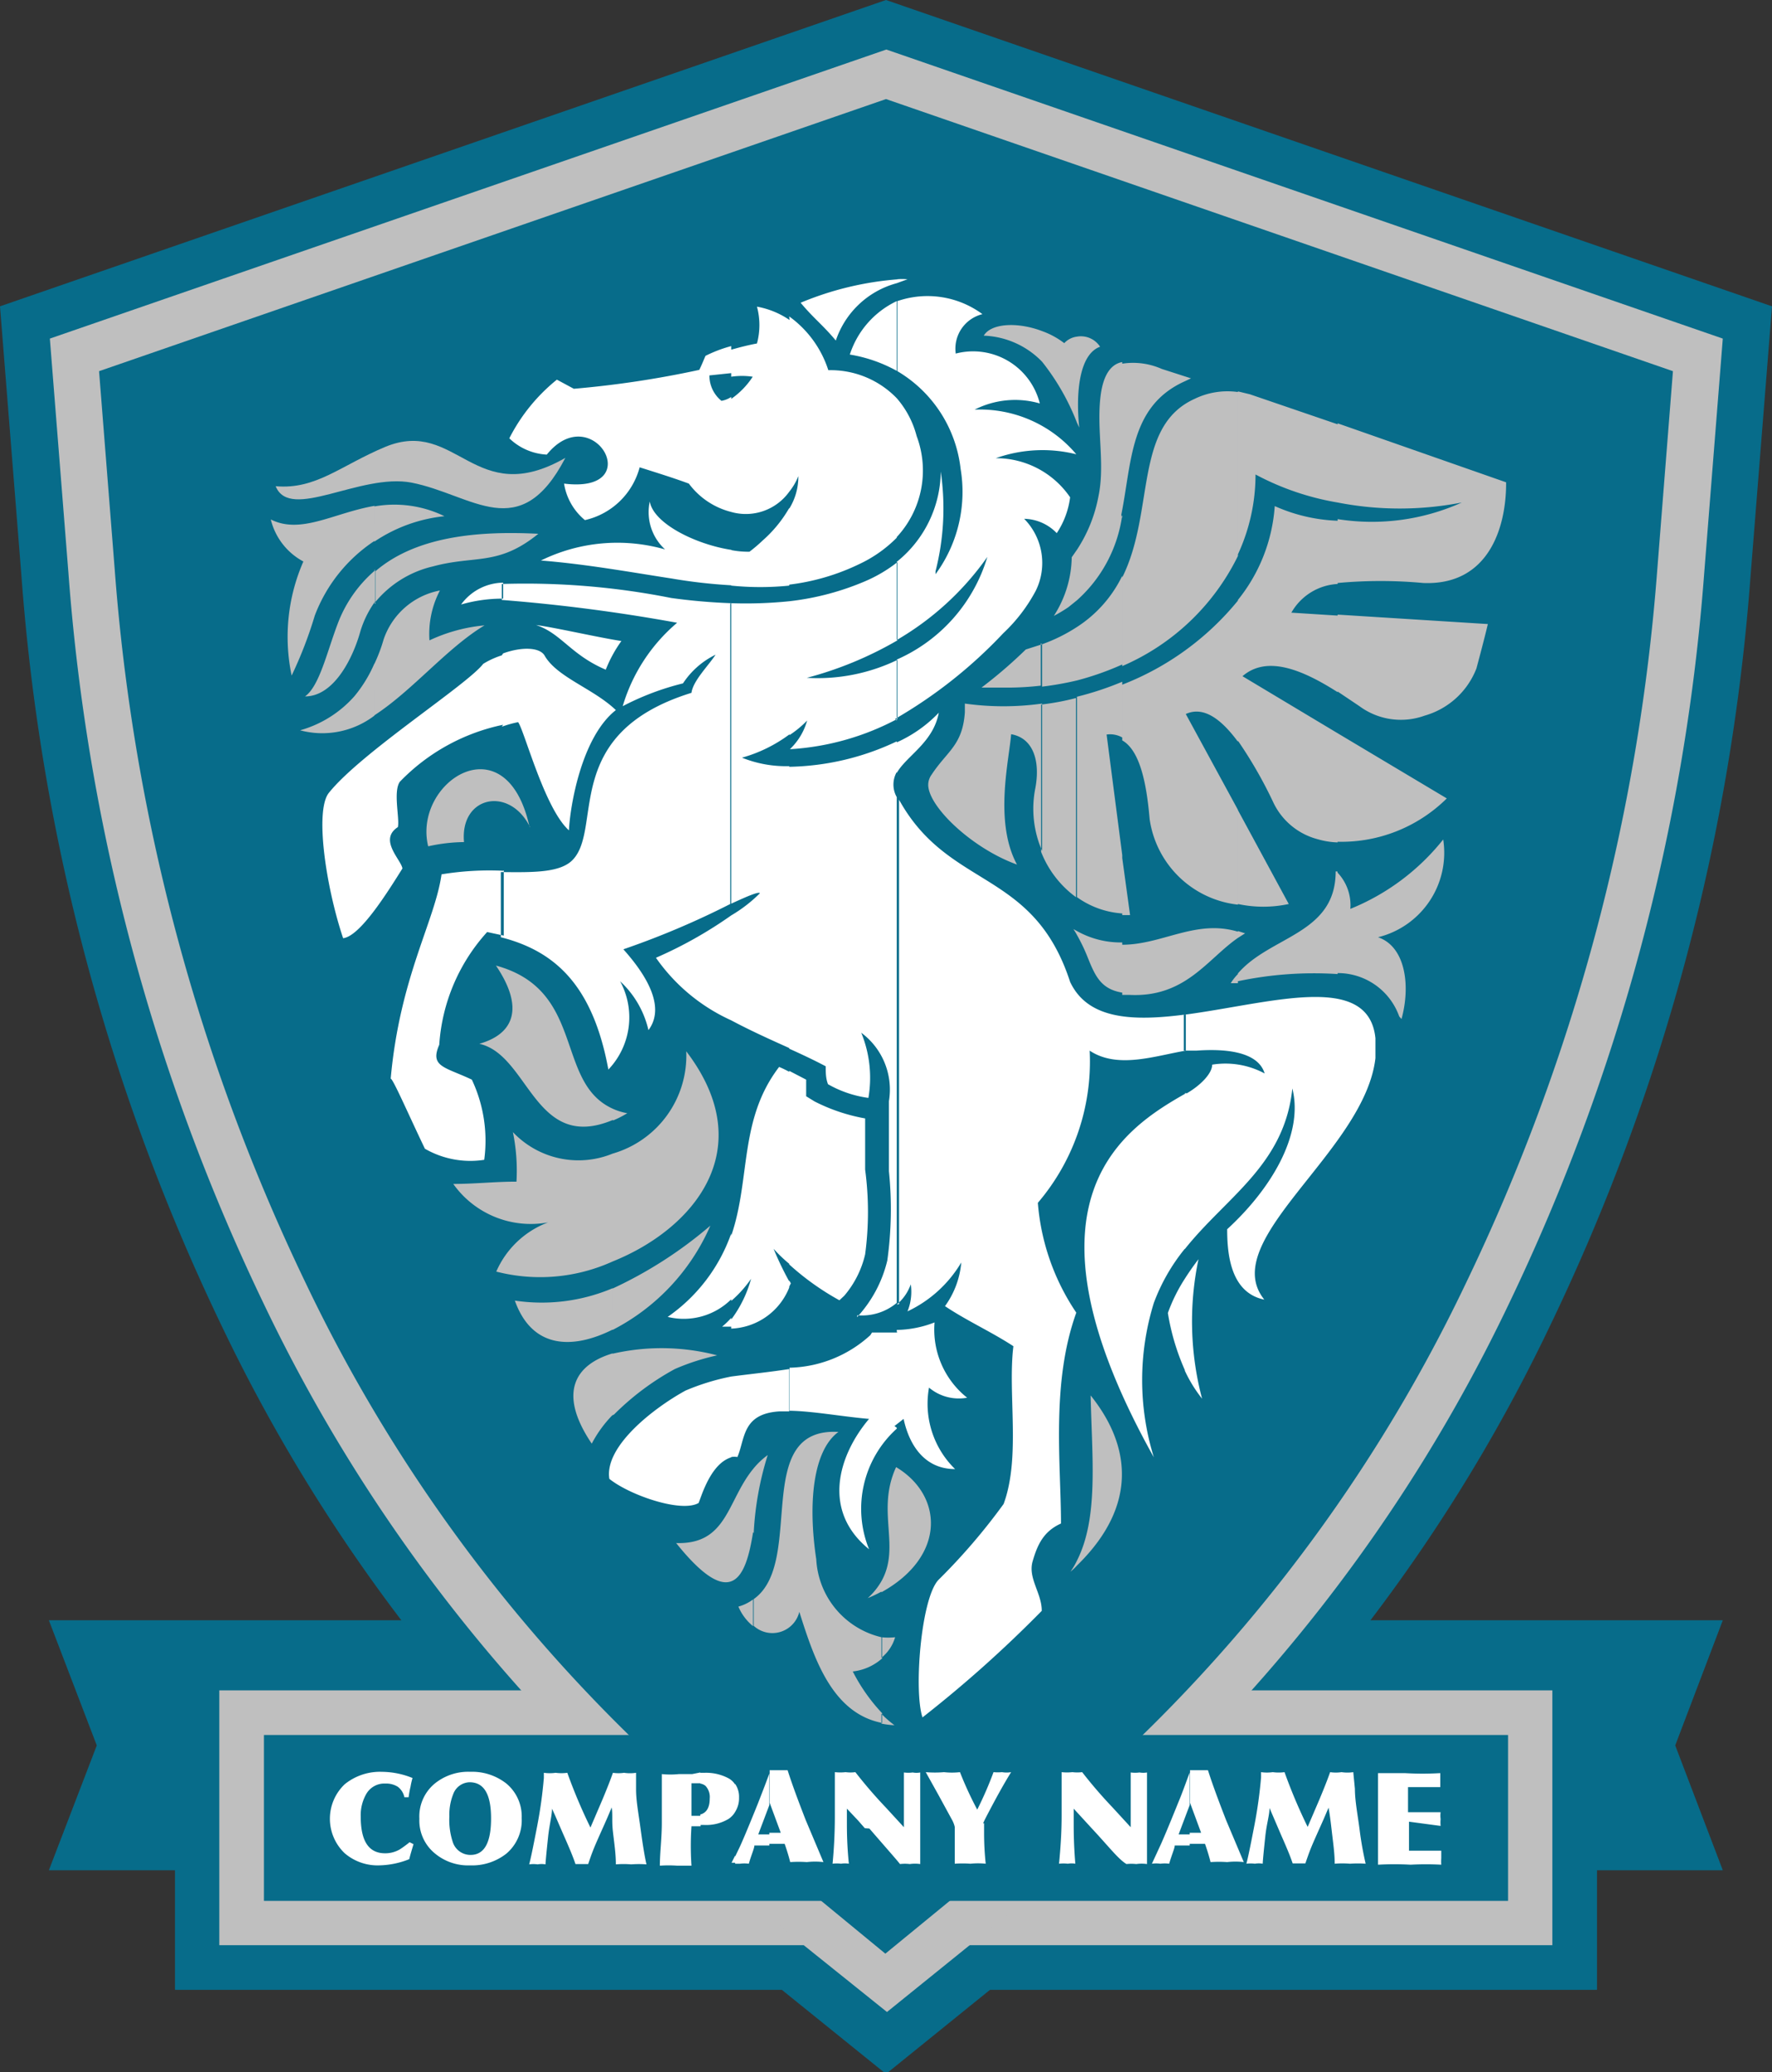 <svg xmlns="http://www.w3.org/2000/svg" viewBox="0 0 54.38 63.59"><rect x="0" y="0" width="54.38" height="63.59" fill="#333333" stroke="none"/><title>horse-logo2.1</title><g id="fb419dfd-419e-44fb-b983-875db889e679" data-name="Layer 2"><path d="M323.82,439.48H311.06v7.67h12.76l-1.46-3.83,1.46-3.84Zm-51.37,0h12.77v7.67H272.45l1.47-3.83Z" transform="translate(-270.95 -389.76)" style="fill:#076c8a;fill-rule:evenodd"/></g><g id="fb88662d-389a-4e21-a12e-4ffa551ee307" data-name="Layer 3"><rect x="5.37" y="50.51" width="43.64" height="10.55" style="fill:#076c8a"/></g><g id="e6ca6e5b-59f3-4576-87ba-73e59b9d22d6" data-name="Layer 4"><path d="M291.45,448a51.65,51.65,0,0,1-13.69-17.54,63.88,63.88,0,0,1-6.15-23l-.66-8.3,27.19-9.4,27.19,9.4-.66,8.3a63.9,63.9,0,0,1-6.16,23A51.53,51.53,0,0,1,304.82,448l-6.68,5.4Z" transform="translate(-270.95 -389.76)" style="fill:#076c8a;fill-rule:evenodd"/></g><g id="e5d70ff2-f39a-4cc5-9667-e84fc2d3a1b5" data-name="Layer 5"><rect x="6.73" y="51.87" width="40.91" height="7.82" style="fill:#bfbfbf"/></g><g id="f16c1572-70b9-4391-a0db-3b87be9125fc" data-name="Layer 6"><path d="M292.35,446.83a50.22,50.22,0,0,1-13.3-17.05,62.34,62.34,0,0,1-6-22.44l-.57-7.19,25.67-8.87,25.67,8.87-.57,7.19a62.56,62.56,0,0,1-6,22.44,50.09,50.09,0,0,1-13.3,17.05l-5.78,4.67Z" transform="translate(-270.95 -389.76)" style="fill:#bfbfbf;fill-rule:evenodd"/></g><g id="bc14b3b5-f8d2-418c-9a9b-f084d3803622" data-name="Layer 7"><path d="M293.26,445.71a48.71,48.71,0,0,1-12.92-16.56,61,61,0,0,1-5.87-21.92l-.48-6.08,24.15-8.35,24.15,8.35-.48,6.08a61,61,0,0,1-5.88,21.92A48.56,48.56,0,0,1,303,445.71l-4.88,4Z" transform="translate(-270.95 -389.76)" style="fill:#076c8a;fill-rule:evenodd"/></g><g id="ff00d45a-7bc2-4fdd-8fe4-cc6f0d493002" data-name="Layer 8"><path d="M307.31,422l.35,0c.82-.06,1.89,0,2.1.7a2.54,2.54,0,0,0-1.61-.27c0,.28-.38.65-.78.88l-.06,0v4.78c1.27-1.6,3.06-2.58,3.3-4.93.36,1.43-.68,3.11-2,4.32,0,.78.11,1.95,1.14,2.16-1.47-1.82,3.08-4.55,3.41-7.41,0,0,0-.08,0-.11v-.5c-.21-2.07-3.26-1.06-5.88-.72V422Zm0,9.85V429q.19-.3.42-.6a9.27,9.27,0,0,0,.11,4.28A4.29,4.29,0,0,1,307.31,431.82Zm-8.84-2.06a1.42,1.42,0,0,0,.43-.62,1.6,1.6,0,0,1-.1.83,3.8,3.8,0,0,0,1.65-1.5,2.67,2.67,0,0,1-.5,1.34c.67.45,1.43.79,2.1,1.23-.18,1.44.23,3.4-.3,4.84a18.77,18.77,0,0,1-2,2.33c-.54.57-.76,3.42-.49,4.22a37.71,37.71,0,0,0,3.66-3.27c0-.55-.43-1-.28-1.52s.34-.92.87-1.16c0-1.82-.31-4.31.47-6.47a7,7,0,0,1-1.18-3.37,6.68,6.68,0,0,0,1.59-4.67c.86.57,2,.16,2.95,0v-1.11c-1.6.21-3,.17-3.55-1-1.13-3.48-3.72-2.82-5.25-5.59l0-.06v15.54Zm8.84-6.49v4.78a5.85,5.85,0,0,0-.95,1.66,8,8,0,0,0,0,4.74c-4.42-7.91-.89-10.11,1-11.18Zm-8.84-9.82c.29-.52,1.12-.93,1.29-1.85a4.1,4.1,0,0,1-1.29.91v.94Zm0-1.61V410a5,5,0,0,0,2.78-3.15,8.82,8.82,0,0,1-2.78,2.55V407a3.59,3.59,0,0,0,1.35-2.77,7.79,7.79,0,0,1-.16,3.06l0,.09a4.27,4.27,0,0,0,.77-3.23,4,4,0,0,0-1.94-3V399a2.84,2.84,0,0,1,2.61.4,1.09,1.09,0,0,0-.82,1.21,2.11,2.11,0,0,1,2.58,1.53,2.74,2.74,0,0,0-2,.19,3.87,3.87,0,0,1,3.12,1.37,4.28,4.28,0,0,0-2.47.12,2.75,2.75,0,0,1,2.28,1.2,2.57,2.57,0,0,1-.41,1.1,1.42,1.42,0,0,0-1-.44,1.93,1.93,0,0,1,.36,2.2,5,5,0,0,1-1,1.31,14.51,14.51,0,0,1-3.32,2.63ZM307.31,429v2.8a7.09,7.09,0,0,1-.52-1.75,5.12,5.12,0,0,1,.52-1.05Zm-8.84,4.57v-3a3.33,3.33,0,0,0,1.16-.23l0,0a2.67,2.67,0,0,0,1,2.31,1.42,1.42,0,0,1-1.17-.31,2.8,2.8,0,0,0,.8,2.5c-.92,0-1.4-.71-1.58-1.54l-.28.22Zm0-27.33a3,3,0,0,0,.61-3.1,2.86,2.86,0,0,0-.61-1.16v4.26Zm0-7.79v-.12a1.86,1.86,0,0,1,.33,0Zm-1.21,31.67a1.66,1.66,0,0,0,1.21-.38V414.22a.78.78,0,0,1,0-.77v-.94a8,8,0,0,1-3.3.78v8.65c.4.18.78.36,1.12.54,0,.19,0,.37.07.55a3.42,3.42,0,0,0,1.24.42,3.64,3.64,0,0,0-.22-2,2.17,2.17,0,0,1,.85,2.1c0,.71,0,1.43,0,2.15a11.41,11.41,0,0,1-.05,2.74,3.89,3.89,0,0,1-.93,1.74Zm-2.09-17.82v-4.09a8.27,8.27,0,0,0,2.32-.61,4.4,4.4,0,0,0,1-.59v2.4a11.21,11.21,0,0,1-2.78,1.15,5.64,5.64,0,0,0,2.78-.55v1.81a8,8,0,0,1-3.3.93h0a1.93,1.93,0,0,0,.53-.88,3.16,3.16,0,0,1-.53.44Zm3.3-13.3a2.75,2.75,0,0,0-1.44,1.64,4.44,4.44,0,0,1,1.44.5V399Zm0-.67v.12a2.72,2.72,0,0,0-1.87,1.76c-.4-.48-.68-.68-1.08-1.16a9.64,9.64,0,0,1,3-.72Zm0,3.65a2.82,2.82,0,0,0-2.1-.86,3.26,3.26,0,0,0-1.2-1.65v5.38a1.84,1.84,0,0,0,.28-.48,1.86,1.86,0,0,1-.28,1v2.33a6.81,6.81,0,0,0,2.17-.64,4,4,0,0,0,1.13-.8V402Zm0,28.62v3a3.31,3.31,0,0,0-.85,3.7c-1.47-1.19-.93-2.9,0-4-.82-.07-1.73-.24-2.44-.25v-1.32a3.8,3.8,0,0,0,2.48-1l.05-.08c.13,0,.42,0,.77,0Zm-3.3-1.36v-.19l.05.09-.05.1Zm0-.7v-5.92l.52.27,0,.21,0,.3.26.16a5.55,5.55,0,0,0,1.55.52c0,.56,0,1.07,0,1.57a9.83,9.83,0,0,1,0,2.6,3,3,0,0,1-.64,1.27l-.15.14A8.05,8.05,0,0,1,295.17,428.56Zm0-15.27a3.61,3.61,0,0,1-1.45-.26,4.44,4.44,0,0,0,1.45-.71v-4.09a13.24,13.24,0,0,1-1.78.06v9.22c.5-.23.85-.38.88-.32a4.37,4.37,0,0,1-.88.68v3.22c.58.31,1.2.59,1.78.85v-8.65Zm0-.53h0v0Zm0-13.27v5.38a1.64,1.64,0,0,1-1.78.62V402a2.46,2.46,0,0,0,.66-.68,2.27,2.27,0,0,0-.66,0v-.83c.22-.06.47-.13.79-.19a2.17,2.17,0,0,0,0-1.13,2.58,2.58,0,0,1,1,.41Zm0,5.88a3.94,3.94,0,0,1-.82,1,4.47,4.47,0,0,1-.4.34,2.71,2.71,0,0,1-.56-.05v1.09a8.83,8.83,0,0,0,1.78,0v-2.33Zm0,17.27v5.92a4.37,4.37,0,0,1-.48-.46,9.52,9.52,0,0,0,.48,1v.19a2,2,0,0,1-1.78,1.26v-.28A3.73,3.73,0,0,0,294,429a3.58,3.58,0,0,1-.61.68v-2c.6-1.75.23-3.56,1.47-5.18a3.06,3.06,0,0,1,.31.15Zm0,9.13v1.32h-.3c-1.15.07-1.05.84-1.29,1.4a.58.58,0,0,0-.19,0V432C294,431.92,294.6,431.86,295.17,431.77Zm-1.78-23.48a18.24,18.24,0,0,1-1.84-.16,22.93,22.93,0,0,0-5.2-.43v.49a53,53,0,0,1,5.38.7,5.34,5.34,0,0,0-1.67,2.56,8.22,8.22,0,0,1,1.85-.7,2.51,2.51,0,0,1,1-.88c-.23.35-.69.8-.74,1.17-4,1.24-2.72,4.12-3.63,5.11-.38.42-1.25.4-2.22.39v2c1.65.42,2.82,1.46,3.3,4.06a2.32,2.32,0,0,0,.36-2.71,2.94,2.94,0,0,1,.87,1.5c.51-.68,0-1.62-.77-2.48a25.54,25.54,0,0,0,3.28-1.39v-9.22Zm0,9.58v3.22a5.66,5.66,0,0,1-2.31-1.92,13,13,0,0,0,2.31-1.3Zm0-17.47v.83l-.67.07a1,1,0,0,0,.37.78.76.76,0,0,0,.3-.12v3.53a2.33,2.33,0,0,1-1.3-.87c-.43-.16-.94-.32-1.51-.5a2.25,2.25,0,0,1-1.68,1.62,1.82,1.82,0,0,1-.64-1.12c2.59.32.88-2.63-.53-.89a1.79,1.79,0,0,1-1.15-.5,5.52,5.52,0,0,1,1.46-1.8l.52.28a30.42,30.42,0,0,0,3.85-.58c.07-.14.13-.29.19-.43a4.13,4.13,0,0,1,.79-.3Zm0,6.25v1.09a16.19,16.19,0,0,1-1.84-.21c-1.18-.18-2.6-.44-4-.55a5.32,5.32,0,0,1,3.81-.34,1.55,1.55,0,0,1-.47-1.47c.12.68,1.41,1.31,2.48,1.48Zm0,21v2a2.07,2.07,0,0,1-1.95.54,5.21,5.21,0,0,0,1.95-2.56Zm0,2.57a2.37,2.37,0,0,1-.28.27h.28v-.28Zm0,1.8v2.48c-.62.19-.9,1.15-1,1.4-.53.31-2.12-.24-2.74-.74-.16-1,1.37-2.18,2.34-2.71a7.07,7.07,0,0,1,1.4-.43Zm-7-20v-2.19c.58-.21,1.14-.19,1.28.08.39.66,1.49,1,2.18,1.66-1.07.84-1.41,3-1.44,3.69-.75-.67-1.37-3.07-1.56-3.32A3.44,3.44,0,0,0,286.35,412.06Zm0-4.36a1.62,1.62,0,0,0-1.29.67,4.57,4.57,0,0,1,1.29-.18v-.49Zm0,8.84a9.07,9.07,0,0,0-1.89.11c-.2,1.43-1.28,3.15-1.56,6.27.07,0,.56,1.13,1.05,2.15a2.79,2.79,0,0,0,1.82.34,4.39,4.39,0,0,0-.38-2.46c-.82-.39-1.3-.39-1-1.07a5.7,5.7,0,0,1,1.47-3.46l.51.11v-2Zm0-6.67v2.19a6.13,6.13,0,0,0-3.17,1.75c-.21.3,0,1.13-.06,1.39-.6.39.1,1,.14,1.27-.47.75-1.3,2.08-1.82,2.14-.53-1.58-.88-3.94-.43-4.47,1-1.24,4.23-3.3,4.73-3.95A2.55,2.55,0,0,1,286.35,409.87Z" transform="translate(-270.95 -389.76)" style="fill:#fff;fill-rule:evenodd"/></g><g id="b2677a4c-3ee7-47eb-9efc-2620000a10b4" data-name="Layer 9"><path d="M279.41,404.68c1.24.11,2-.64,3.37-1.21,2.19-.9,2.73,1.94,5.52.34-1.4,2.69-2.84,1.13-4.72.76C282,404.27,279.85,405.77,279.41,404.68Z" transform="translate(-270.95 -389.76)" style="fill:#bfbfbf;fill-rule:evenodd"/></g><g id="fb65c705-3066-46c6-ac1f-a843f74431af" data-name="Layer 10"><path d="M312,415.59a4.6,4.6,0,0,0,3.35-1.33l-3.35-2v3.35Zm0-4.61.67.45a2.14,2.14,0,0,0,2,.29,2.41,2.41,0,0,0,1.59-1.45c.12-.45.24-.9.35-1.36l-4.61-.29V411Zm0-3.33a14.3,14.3,0,0,1,2.63,0c2,.08,2.55-1.7,2.54-3.09L312,402.75v2.43a9.93,9.93,0,0,0,3.81,0,6.71,6.71,0,0,1-3.81.51v1.94Zm0,12v-3.11a1.45,1.45,0,0,1,.39,1.11,7,7,0,0,0,2.85-2.13,2.67,2.67,0,0,1-2,3c.85.29,1,1.5.72,2.51l-.07-.08A2,2,0,0,0,312,419.62Zm-3.06-2.15a3.7,3.7,0,0,0,1.56,0l-1.56-2.88v2.91Zm0-5v-4.33a5.15,5.15,0,0,0,1.13-2.88,5.17,5.17,0,0,0,1.93.45v1.94a1.74,1.74,0,0,0-1.42.88l1.42.09V411c-1.11-.71-2.18-1.13-2.92-.49l2.92,1.75v3.35a2.44,2.44,0,0,1-.62-.1,2.09,2.09,0,0,1-1.36-1.14,13.43,13.43,0,0,0-1.08-1.88Zm3.06-9.72-2.69-.92-.37-.09v5a5.81,5.81,0,0,0,.54-2.45,8.23,8.23,0,0,0,2.52.86v-2.43Zm0,13.76v3.11a11.26,11.26,0,0,0-3.06.22v-.24c1-1.16,3-1.2,3-3.13l.05,0Zm-3.06,2,.22-.14-.22-.07Zm-3.55-.7h.24l-.24-1.75v1.75Zm0-5.36v-1.71a8.59,8.59,0,0,0,3.55-2.58v4.33c-.51-.69-1.05-1.1-1.6-.85l1.6,2.94v2.91a3.08,3.08,0,0,1-2.71-2.63c-.09-1.06-.29-2.1-.84-2.41Zm3.55-10.69a2.3,2.3,0,0,0-1.33.21c-1.88.85-1.21,3.45-2.22,5.48v2.72a7.06,7.06,0,0,0,3.55-3.38v-5Zm0,16.54v.21c-.94.65-1.61,1.83-3.32,1.75l-.23,0v-1.54c1.23,0,2.26-.79,3.55-.4Zm0,1.32a1.51,1.51,0,0,0-.22.28l.22,0v-.24Zm-3.55-14v-4.73a2.17,2.17,0,0,1,1.21.16l.9.29-.19.09C305.62,402.22,305.69,403.92,305.36,405.56ZM304,417.29a2.69,2.69,0,0,0,1.39.5V416l-.48-3.7a.76.76,0,0,1,.48.09v-1.71a9.43,9.43,0,0,1-1.39.46v6.11Zm1.39-9.86A3.88,3.88,0,0,1,304,409v1.64a8.78,8.78,0,0,0,1.39-.49v-2.72Zm0-6.6v4.73a4.27,4.27,0,0,1-1.39,2.62v-1.55a4.48,4.48,0,0,0,.66-1.64c.21-1-.07-2.07.07-3.12.09-.64.33-.94.66-1Zm0,17.85v1.54c-.67-.11-.84-.53-1.08-1.13a5.43,5.43,0,0,0-.31-.64v-.12a2.75,2.75,0,0,0,1.39.35ZM304,437.8v-.15c.67-1.32.46-3.17.42-5.07.63.79,2,2.86-.42,5.22Zm0-35.07.07.15c-.11-1.07,0-2.25.64-2.48a.7.7,0,0,0-.71-.31ZM302.9,415.9a3.13,3.13,0,0,0,1.07,1.39v-6.11a7.76,7.76,0,0,1-1.07.2v4.52ZM304,409a5.08,5.08,0,0,1-1.07.53v1.3a9.58,9.58,0,0,0,1.07-.19V409Zm0-8.91v2.64a7.15,7.15,0,0,0-1.07-1.87v-.94a2.49,2.49,0,0,1,.68.37.64.64,0,0,1,.39-.2Zm0,6.54v1.55l-.26.21q-.22.15-.45.27a3.41,3.41,0,0,0,.55-1.8l.16-.23Zm0,11.7v.12a1.74,1.74,0,0,0-.11-.18l.11.06Zm0,19.32v.15a1.8,1.8,0,0,1-.2.19A2.33,2.33,0,0,0,304,437.65Zm-4.46-24.12a.53.53,0,0,0-.1.25c-.09.65,1.3,2,2.72,2.51-.71-1.31-.24-3.21-.18-4,.69.12.9.84.74,1.67a3.24,3.24,0,0,0,.21,1.91v-4.52a8.55,8.55,0,0,1-2.37,0l0,.27c-.07,1-.53,1.18-1,1.88Zm3.39-4-.5.16a14.33,14.33,0,0,1-1.36,1.17c.27,0,.54,0,.82,0a8.94,8.94,0,0,0,1-.06v-1.3Zm0-9.61v.94a2.62,2.62,0,0,0-1.79-.8c.23-.39,1.06-.42,1.79-.14ZM298,442.65v-.3a3.23,3.23,0,0,0,.4.35,2.57,2.57,0,0,1-.4-.05Zm0-2V440a1.94,1.94,0,0,0,.42,0,1.26,1.26,0,0,1-.42.63Zm0-2.05v-.32c.6-1.07-.17-2.15.45-3.5C299.89,435.64,300,437.51,298,438.62Zm0-.32v.32a4.09,4.09,0,0,1-.42.2,2.13,2.13,0,0,0,.42-.52Zm0,1.72a2.6,2.6,0,0,1-2-2.39c-.26-1.73-.1-3.34.68-3.91-2.69-.15-1,4-2.6,5.13v.82a.85.85,0,0,0,1.4-.43c.45,1.42,1,3.11,2.54,3.41v-.3a5.48,5.48,0,0,1-.9-1.28,1.62,1.62,0,0,0,.9-.4V440Zm-3.94-3.22v-1.94a2.32,2.32,0,0,1,.45-.43A9.56,9.56,0,0,0,294.08,436.8Zm0-1.94v1.94c-.22,1.4-.66,2.45-2.36.33,1.57.05,1.56-1.29,2.36-2.27Zm0,4a1.35,1.35,0,0,1-.45.22,1.55,1.55,0,0,0,.45.6v-.82Zm-4.31-5.65v-1.89a6.73,6.73,0,0,1,3.21.05,7,7,0,0,0-1.3.42l0,0h0a8.11,8.11,0,0,0-1.86,1.39Zm0-2.63V429.3a13,13,0,0,0,3-1.93,6.52,6.52,0,0,1-3,3.2Zm0-2.09c2.49-1,4.55-3.45,2.26-6.45a3.13,3.13,0,0,1-2.26,3.14v3.31Zm0-4.34v-.35a1.83,1.83,0,0,0,.45.14A3,3,0,0,1,289.77,424.14Zm0-.35v.35c-2.4,1-2.56-2-4.09-2.34,1.12-.32,1.35-1.16.51-2.4,2.76.75,1.8,3.58,3.58,4.39Zm0,1.38a2.77,2.77,0,0,1-3.06-.66,5.9,5.9,0,0,1,.11,1.52c-.68,0-1.27.07-1.94.07a2.92,2.92,0,0,0,2.91,1.18,2.81,2.81,0,0,0-1.59,1.51,5.39,5.39,0,0,0,3.57-.31v-3.31Zm0,4.13v1.27c-1.22.61-2.47.6-3-.89a5.57,5.57,0,0,0,3-.38Zm0,2v1.89a3.72,3.72,0,0,0-.64.88c-1.06-1.57-.5-2.43.64-2.77Zm-7.31-19.58v-1.58a4.83,4.83,0,0,0,.28-.74,2.27,2.27,0,0,1,1.73-1.51,2.88,2.88,0,0,0-.32,1.53,5.06,5.06,0,0,1,1.69-.46c-1.15.69-2.21,2-3.38,2.76Zm0-3.44a3.24,3.24,0,0,1,1.8-1.13c1.29-.35,2,0,3.23-1-1.92-.1-3.78.1-5,1.15v1Zm0-1.91V405.3a3.51,3.51,0,0,1,2.15.3,4.7,4.7,0,0,0-2.15.78Zm4.76,8.77c-.72-3.26-3.59-1.37-3.11.6a5.26,5.26,0,0,1,1.1-.13C285.06,414.18,286.6,413.87,287.22,415.15Zm-4.76-9.85v1.08a4.77,4.77,0,0,0-1.83,2.29,12.65,12.65,0,0,1-.71,1.84,5.77,5.77,0,0,1,.36-3.5,2,2,0,0,1-1-1.29c.93.47,1.95-.21,3.2-.42Zm0,2a4,4,0,0,0-1.13,1.63c-.33.87-.56,1.91-1,2.22.9,0,1.48-1.2,1.7-2a3.1,3.1,0,0,1,.45-.91v-1Zm0,2.84a4.13,4.13,0,0,1-.61,1,3.48,3.48,0,0,1-1.67,1.05,2.64,2.64,0,0,0,2.28-.45Z" transform="translate(-270.95 -389.76)" style="fill:#bfbfbf;fill-rule:evenodd"/></g><g id="ea7d4fb6-1744-42c7-ac89-057491aef98a" data-name="Layer 11"><path d="M287.4,408.94c.77.25,1.06.91,2.14,1.37a4,4,0,0,1,.48-.88C289.35,409.33,287.91,409,287.4,408.94Z" transform="translate(-270.95 -389.76)" style="fill:#fff;fill-rule:evenodd"/></g><g id="a27ed702-a52f-4168-983a-e13bc0eddba5" data-name="Layer 12"><rect x="8.1" y="53.24" width="38.18" height="5.09" style="fill:#076c8a"/></g><g id="b2142f08-097c-4ac4-a81c-4f3d78228903" data-name="Layer 13"><path d="M307.46,446.38V446h.35l-.34-.92v-1l.27,0,.28,0c.14.44.33.95.56,1.54l.54,1.28a2.16,2.16,0,0,0-.51,0,3.53,3.53,0,0,0-.51,0c-.05-.2-.11-.39-.17-.56h-.47Zm4.27-1.17-.09.21c-.07.17-.19.43-.34.77s-.19.46-.29.75l-.19,0-.2,0c-.08-.24-.2-.52-.35-.86l-.36-.84c0,.21-.09.49-.13.87s-.07.67-.08.84a.67.67,0,0,0-.24,0,1,1,0,0,0-.26,0c.06-.23.14-.63.25-1.2a13.93,13.93,0,0,0,.2-1.45v-.16a1.28,1.28,0,0,0,.36,0,1.32,1.32,0,0,0,.36,0,16.33,16.33,0,0,0,.71,1.68l.36-.84q.21-.5.33-.84a1.16,1.16,0,0,0,.35,0,1.19,1.19,0,0,0,.36,0l.05.51c0,.36.08.77.14,1.22a10.16,10.16,0,0,0,.19,1.08,3.28,3.28,0,0,0-.48,0,2.79,2.79,0,0,0-.47,0c0-.32-.05-.65-.09-1s-.06-.5-.1-.73Zm2.46.45v.89h.27l.72,0c0,.13,0,.2,0,.23a1.5,1.5,0,0,0,0,.2,8.69,8.69,0,0,0-.94,0,9,9,0,0,0-1,0c0-.24,0-.7,0-1.37s0-1,0-1.44c.33,0,.6,0,.82,0a9.17,9.17,0,0,0,1.09,0c0,.12,0,.19,0,.21s0,.1,0,.22l-.58,0h-.41v.77c.22,0,.54,0,1,0a.82.82,0,0,0,0,.21,1.11,1.11,0,0,0,0,.21Zm-6.73-1.51v1l-.34.9h.34v.34H307c0,.09-.09.28-.17.56a1,1,0,0,0-.27,0,.92.92,0,0,0-.26,0l.24-.52c.09-.19.28-.64.57-1.36.11-.26.22-.57.35-.92Zm-12.9,2.23V446h.35l-.34-.92v-1l.27,0,.28,0c.14.44.33.95.56,1.54l.54,1.28a2.16,2.16,0,0,0-.51,0,3.53,3.53,0,0,0-.51,0c-.05-.2-.11-.39-.17-.56h-.47Zm2.93-.52-.21-.24-.34-.36v.41c0,.25,0,.68.06,1.28a.71.71,0,0,0-.24,0,1,1,0,0,0-.26,0c.05-.52.07-1,.07-1.47s0-1,0-1.34a1.47,1.47,0,0,0,.33,0,1.13,1.13,0,0,0,.3,0,14.22,14.22,0,0,0,.93,1.08l.56.61c0-.09,0-.2,0-.34v-.34c0-.36,0-.7,0-1a1,1,0,0,0,.27,0,.59.59,0,0,0,.23,0c0,.13,0,.33,0,.6,0,.56,0,1.08,0,1.58,0,.14,0,.35,0,.63a1.12,1.12,0,0,0-.32,0,1.24,1.24,0,0,0-.3,0c-.11-.14-.43-.5-.94-1.09Zm3.66-.15c0,.14,0,.25,0,.33a8.92,8.92,0,0,0,.05.91,2.29,2.29,0,0,0-.47,0,3.28,3.28,0,0,0-.48,0c0-.36,0-.74,0-1.13a.84.84,0,0,0-.08-.21l-.42-.77-.39-.7a3.13,3.13,0,0,0,.56,0,2.13,2.13,0,0,0,.49,0,10.89,10.89,0,0,0,.53,1.15,11.19,11.19,0,0,0,.5-1.15,1.35,1.35,0,0,0,.26,0,.82.82,0,0,0,.28,0c-.2.32-.47.8-.81,1.46l-.05.11Zm3.3.15-.22-.24-.33-.36v.41c0,.25,0,.68.05,1.28a.66.66,0,0,0-.23,0,1.16,1.16,0,0,0-.27,0c.05-.52.08-1,.08-1.47s0-1,0-1.34a1.47,1.47,0,0,0,.33,0,1.24,1.24,0,0,0,.3,0,14.22,14.22,0,0,0,.93,1.08l.56.61c0-.09,0-.2,0-.34s0-.3,0-.34c0-.36,0-.7,0-1a1,1,0,0,0,.27,0,.66.66,0,0,0,.23,0c0,.13,0,.33,0,.6,0,.56,0,1.08,0,1.58,0,.14,0,.35,0,.63a1.15,1.15,0,0,0-.33,0,1.37,1.37,0,0,0-.3,0C305.27,446.81,305,446.45,304.45,445.86Zm-9.89-1.71v1l-.34.9h.34v.34h-.46c0,.09-.09.28-.17.56a1,1,0,0,0-.27,0h-.15v-.22l.13-.27c.09-.19.28-.64.57-1.36.1-.26.22-.56.35-.92Zm-1.05,1.21a.78.78,0,0,0,.12-.44.7.7,0,0,0-.12-.42Zm0-.86v.86a.63.63,0,0,1-.21.22,1.34,1.34,0,0,1-.75.18h-.11v-.32c.19-.05.29-.21.29-.49a.5.5,0,0,0-.13-.39.34.34,0,0,0-.16-.07v-.33h.14a1.46,1.46,0,0,1,.71.16.54.54,0,0,1,.22.2Zm0,2.2v.22l-.11,0Zm-1.07-2.55v.33h-.27c0,.27,0,.59,0,1h.28v.32h-.28a9,9,0,0,0,0,1.21l-.44,0a3.79,3.79,0,0,0-.53,0c0-.4.06-.83.06-1.31s0-1.11,0-1.5a2.62,2.62,0,0,0,.52,0l.41,0ZM285.39,447v-.32h0c.42,0,.63-.37.63-1.12s-.22-1.11-.66-1.11v-.32a1.7,1.7,0,0,1,1.13.36,1.31,1.31,0,0,1,.47,1.06,1.34,1.34,0,0,1-.47,1.09,1.7,1.7,0,0,1-1.13.36Zm4.33-1.77-.09.21c-.07.17-.19.43-.34.77s-.19.46-.29.75l-.19,0-.2,0c-.08-.24-.2-.52-.35-.86s-.24-.56-.37-.84c0,.21-.08.49-.12.87s-.07.67-.08.84a.67.67,0,0,0-.24,0,.92.92,0,0,0-.26,0c.06-.23.14-.63.25-1.2a13.93,13.93,0,0,0,.2-1.45v-.16a1.28,1.28,0,0,0,.36,0,1.37,1.37,0,0,0,.36,0,16.33,16.33,0,0,0,.71,1.68l.36-.84q.21-.5.33-.84a1.13,1.13,0,0,0,.34,0,1.22,1.22,0,0,0,.37,0l0,.51c0,.36.08.77.14,1.22s.13.88.18,1.08a3.06,3.06,0,0,0-.47,0,2.79,2.79,0,0,0-.47,0c0-.32-.05-.65-.09-1S289.76,445.44,289.72,445.21Zm-6.2-.32h-.16a.54.54,0,0,0-.2-.32.67.67,0,0,0-.38-.1.64.64,0,0,0-.59.32,1.31,1.31,0,0,0-.17.69c0,.75.24,1.13.75,1.13a.89.89,0,0,0,.45-.12,3.48,3.48,0,0,0,.3-.22l.12.06c-.05.17-.1.33-.13.46a2.6,2.6,0,0,1-.91.19,1.55,1.55,0,0,1-1.07-.37,1.46,1.46,0,0,1,0-2.12,1.72,1.72,0,0,1,1.14-.38,2.54,2.54,0,0,1,.94.19,2.07,2.07,0,0,0-.06.26,2.93,2.93,0,0,0-.06.33Zm1.87-.78v.32h0a.55.55,0,0,0-.53.36,1.71,1.71,0,0,0-.12.69,2.17,2.17,0,0,0,.1.77.57.57,0,0,0,.55.41V447h0a1.59,1.59,0,0,1-1.11-.38,1.3,1.3,0,0,1-.46-1.05,1.31,1.31,0,0,1,.46-1.07,1.63,1.63,0,0,1,1.12-.37Z" transform="translate(-270.95 -389.76)" style="fill:#fff"/></g></svg>